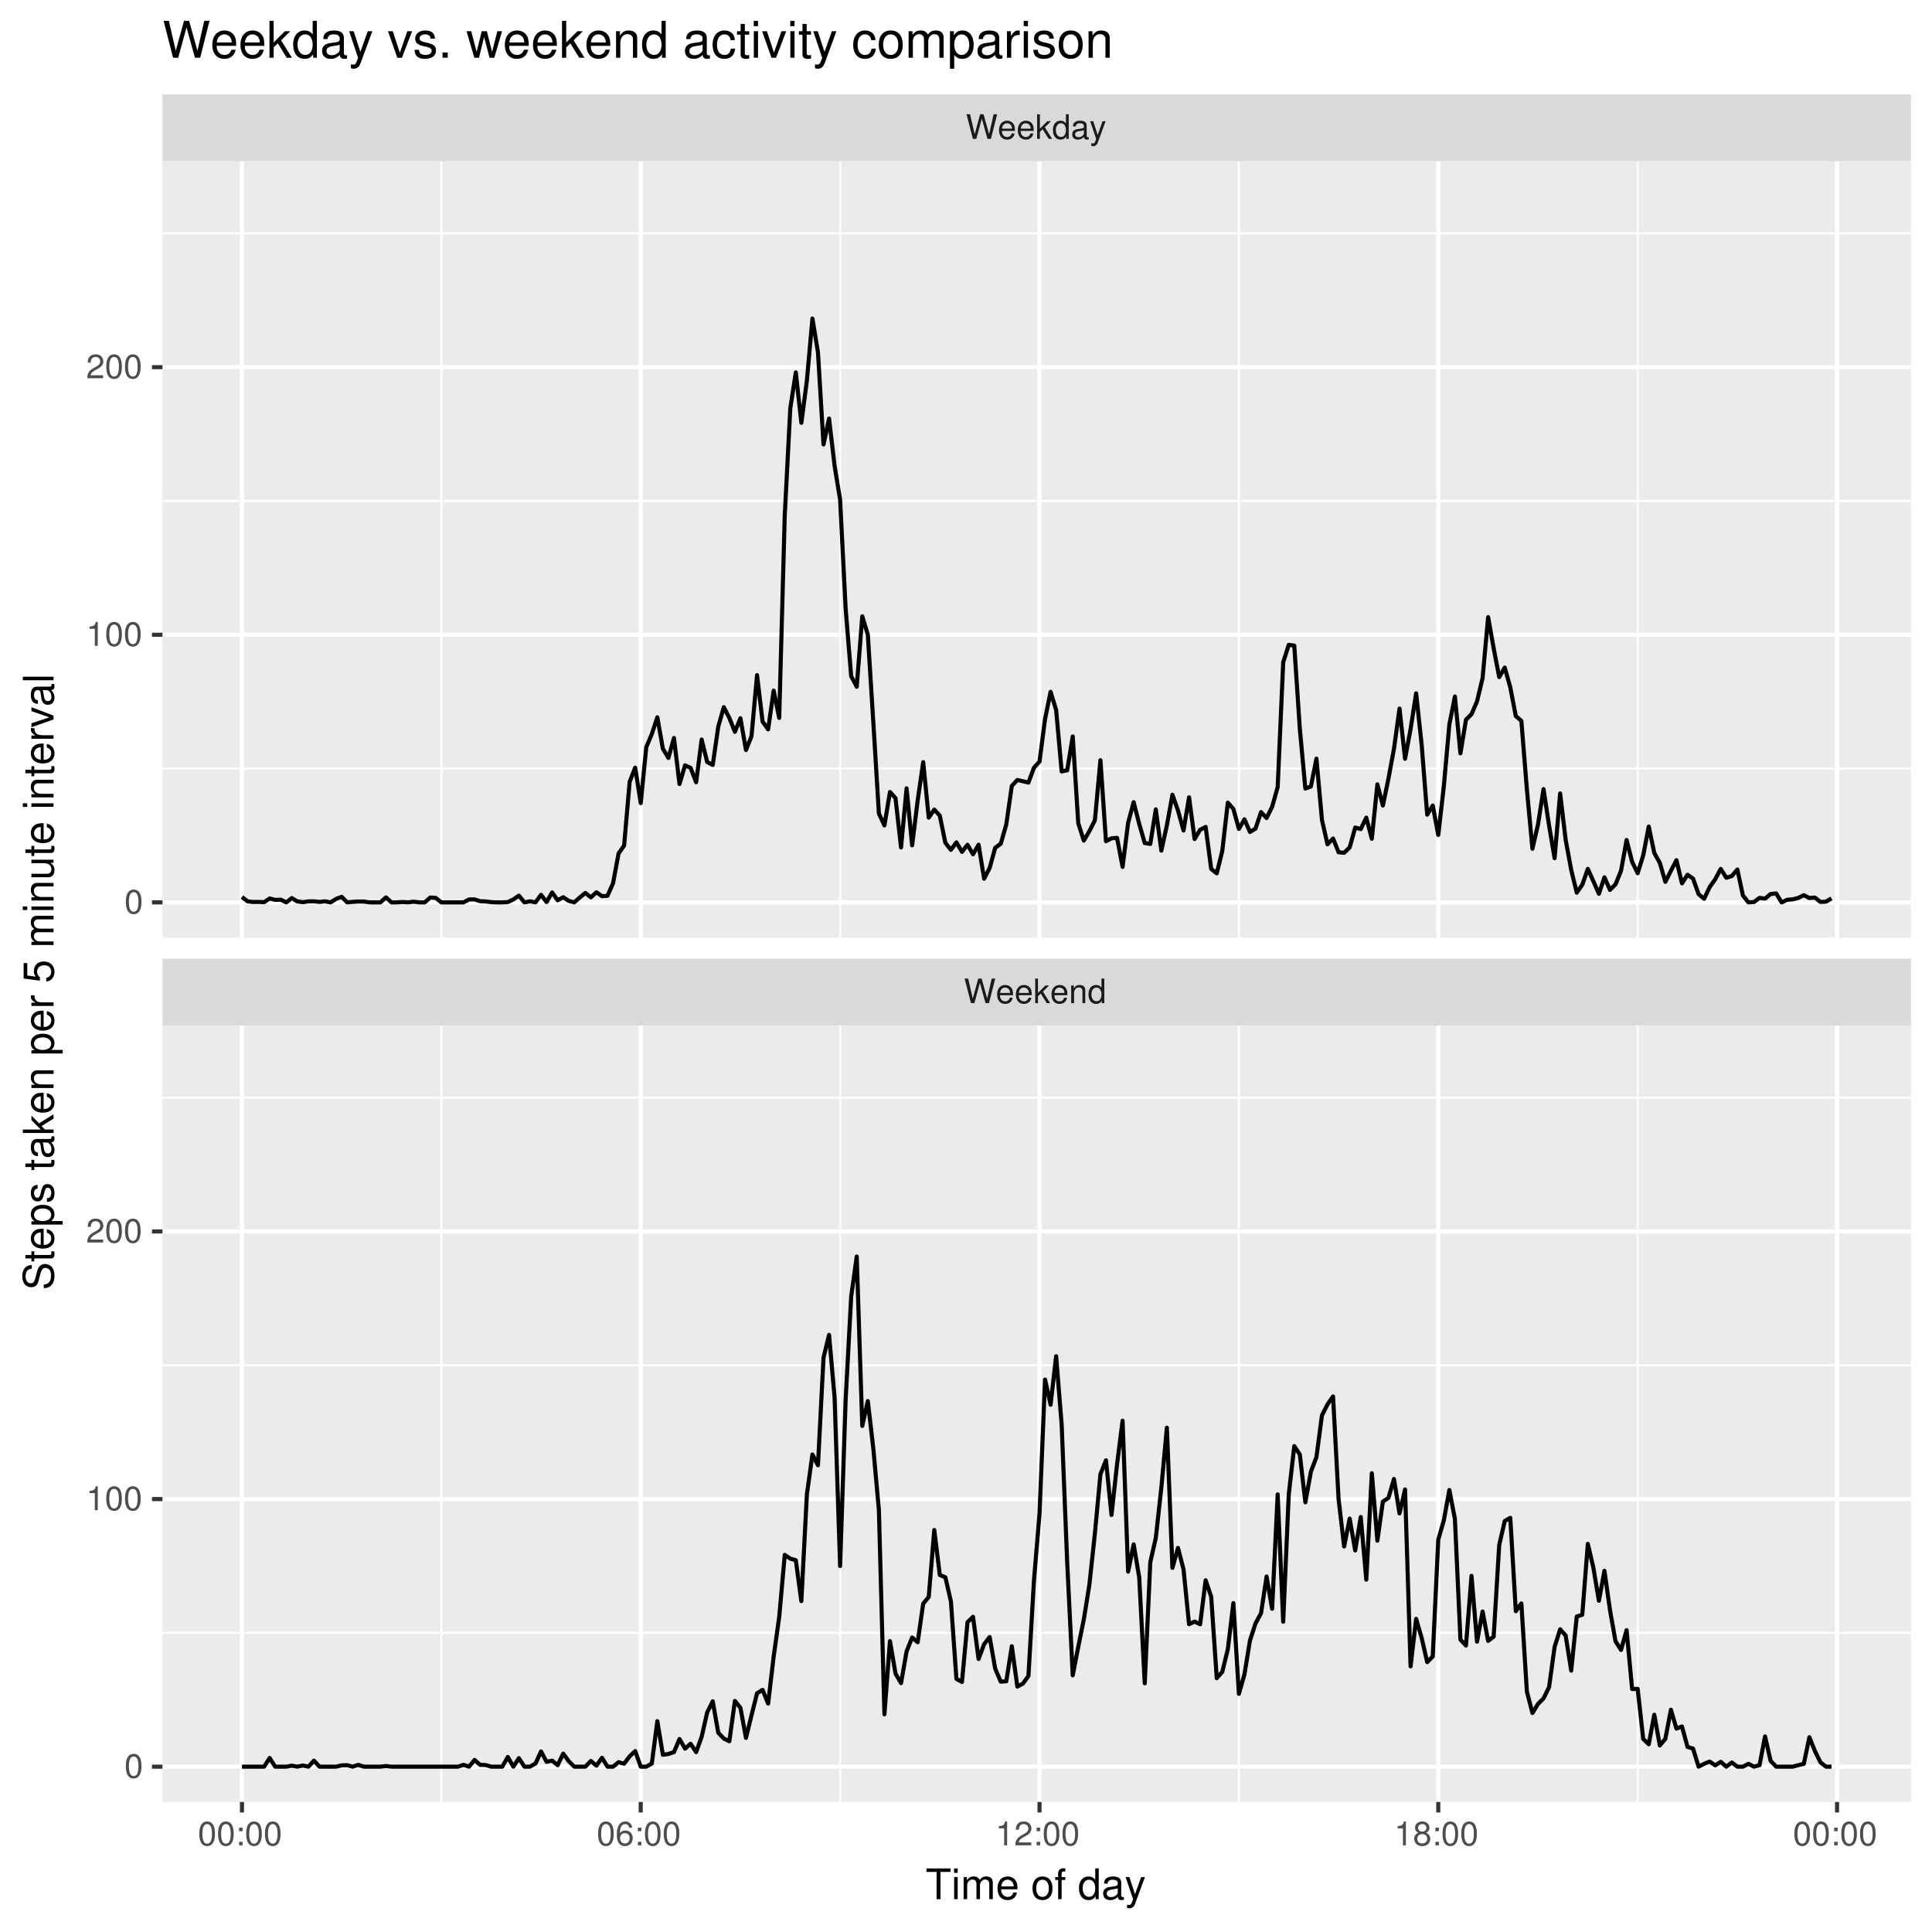 <?xml version="1.0" encoding="UTF-8"?>
<svg xmlns="http://www.w3.org/2000/svg" xmlns:xlink="http://www.w3.org/1999/xlink" width="504pt" height="504pt" viewBox="0 0 504 504" version="1.1">
<defs>
<g>
<symbol overflow="visible" id="glyph0-0">
<path style="stroke:none;" d=""/>
</symbol>
<symbol overflow="visible" id="glyph0-1">
<path style="stroke:none;" d="M 6.547 0 L 8.172 -6.406 L 7.25 -6.406 L 6.078 -1.203 L 4.625 -6.406 L 3.734 -6.406 L 2.312 -1.203 L 1.109 -6.406 L 0.188 -6.406 L 1.844 0 L 2.734 0 L 4.172 -5.266 L 5.641 0 Z M 6.547 0 "/>
</symbol>
<symbol overflow="visible" id="glyph0-2">
<path style="stroke:none;" d="M 4.516 -2.062 C 4.516 -2.766 4.453 -3.188 4.328 -3.531 C 4.031 -4.281 3.328 -4.734 2.469 -4.734 C 1.172 -4.734 0.359 -3.75 0.359 -2.25 C 0.359 -0.734 1.156 0.203 2.453 0.203 C 3.5 0.203 4.234 -0.391 4.422 -1.406 L 3.672 -1.406 C 3.469 -0.797 3.062 -0.469 2.469 -0.469 C 2 -0.469 1.609 -0.688 1.359 -1.078 C 1.188 -1.344 1.125 -1.594 1.125 -2.062 Z M 1.141 -2.656 C 1.203 -3.516 1.719 -4.062 2.453 -4.062 C 3.172 -4.062 3.734 -3.469 3.734 -2.703 C 3.734 -2.688 3.734 -2.672 3.719 -2.656 Z M 1.141 -2.656 "/>
</symbol>
<symbol overflow="visible" id="glyph0-3">
<path style="stroke:none;" d="M 1.234 -6.406 L 0.516 -6.406 L 0.516 0 L 1.234 0 L 1.234 -1.797 L 1.953 -2.5 L 3.516 0 L 4.422 0 L 2.531 -3.016 L 4.141 -4.609 L 3.188 -4.609 L 1.234 -2.656 Z M 1.234 -6.406 "/>
</symbol>
<symbol overflow="visible" id="glyph0-4">
<path style="stroke:none;" d="M 0.609 -4.609 L 0.609 0 L 1.359 0 L 1.359 -2.547 C 1.359 -3.484 1.844 -4.094 2.609 -4.094 C 3.188 -4.094 3.547 -3.75 3.547 -3.188 L 3.547 0 L 4.281 0 L 4.281 -3.484 C 4.281 -4.25 3.719 -4.734 2.828 -4.734 C 2.141 -4.734 1.703 -4.484 1.297 -3.828 L 1.297 -4.609 Z M 0.609 -4.609 "/>
</symbol>
<symbol overflow="visible" id="glyph0-5">
<path style="stroke:none;" d="M 4.359 -6.406 L 3.625 -6.406 L 3.625 -4.031 C 3.312 -4.5 2.828 -4.734 2.203 -4.734 C 1.016 -4.734 0.234 -3.781 0.234 -2.312 C 0.234 -0.75 1 0.203 2.234 0.203 C 2.875 0.203 3.312 -0.031 3.703 -0.609 L 3.703 0 L 4.359 0 Z M 2.328 -4.062 C 3.125 -4.062 3.625 -3.359 3.625 -2.25 C 3.625 -1.188 3.109 -0.484 2.344 -0.484 C 1.531 -0.484 1 -1.203 1 -2.266 C 1 -3.344 1.531 -4.062 2.328 -4.062 Z M 2.328 -4.062 "/>
</symbol>
<symbol overflow="visible" id="glyph0-6">
<path style="stroke:none;" d="M 4.703 -0.438 C 4.625 -0.406 4.594 -0.406 4.547 -0.406 C 4.297 -0.406 4.156 -0.547 4.156 -0.781 L 4.156 -3.484 C 4.156 -4.297 3.547 -4.734 2.422 -4.734 C 1.75 -4.734 1.203 -4.547 0.891 -4.203 C 0.672 -3.969 0.594 -3.703 0.578 -3.25 L 1.312 -3.25 C 1.375 -3.812 1.703 -4.062 2.391 -4.062 C 3.047 -4.062 3.422 -3.812 3.422 -3.375 L 3.422 -3.188 C 3.422 -2.875 3.234 -2.75 2.656 -2.672 C 1.625 -2.547 1.453 -2.5 1.172 -2.391 C 0.641 -2.172 0.375 -1.766 0.375 -1.156 C 0.375 -0.328 0.953 0.203 1.875 0.203 C 2.469 0.203 2.922 0 3.453 -0.469 C 3.5 -0.016 3.734 0.203 4.203 0.203 C 4.359 0.203 4.469 0.188 4.703 0.125 Z M 3.422 -1.453 C 3.422 -1.203 3.359 -1.062 3.125 -0.859 C 2.828 -0.578 2.469 -0.438 2.047 -0.438 C 1.469 -0.438 1.141 -0.719 1.141 -1.172 C 1.141 -1.656 1.453 -1.906 2.25 -2.016 C 3.016 -2.125 3.172 -2.156 3.422 -2.281 Z M 3.422 -1.453 "/>
</symbol>
<symbol overflow="visible" id="glyph0-7">
<path style="stroke:none;" d="M 3.406 -4.609 L 2.141 -1.016 L 0.953 -4.609 L 0.172 -4.609 L 1.734 0.016 L 1.453 0.75 C 1.344 1.078 1.172 1.203 0.859 1.203 C 0.75 1.203 0.641 1.172 0.469 1.141 L 0.469 1.797 C 0.625 1.875 0.781 1.922 0.969 1.922 C 1.203 1.922 1.453 1.844 1.656 1.703 C 1.875 1.531 2.016 1.344 2.156 0.969 L 4.203 -4.609 Z M 3.406 -4.609 "/>
</symbol>
<symbol overflow="visible" id="glyph0-8">
<path style="stroke:none;" d="M 2.422 -6.234 C 1.844 -6.234 1.312 -5.984 0.984 -5.547 C 0.578 -5 0.375 -4.172 0.375 -3.016 C 0.375 -0.922 1.078 0.203 2.422 0.203 C 3.734 0.203 4.453 -0.922 4.453 -2.969 C 4.453 -4.172 4.266 -4.984 3.859 -5.547 C 3.531 -5.984 3.016 -6.234 2.422 -6.234 Z M 2.422 -5.547 C 3.25 -5.547 3.672 -4.703 3.672 -3.031 C 3.672 -1.266 3.266 -0.438 2.406 -0.438 C 1.578 -0.438 1.172 -1.297 1.172 -3.016 C 1.172 -4.719 1.578 -5.547 2.422 -5.547 Z M 2.422 -5.547 "/>
</symbol>
<symbol overflow="visible" id="glyph0-9">
<path style="stroke:none;" d="M 1.875 -0.922 L 0.969 -0.922 L 0.969 0 L 1.875 0 Z M 1.875 -4.609 L 0.969 -4.609 L 0.969 -3.688 L 1.875 -3.688 Z M 1.875 -4.609 "/>
</symbol>
<symbol overflow="visible" id="glyph0-10">
<path style="stroke:none;" d="M 4.375 -4.609 C 4.234 -5.625 3.562 -6.234 2.609 -6.234 C 1.922 -6.234 1.312 -5.906 0.938 -5.344 C 0.547 -4.734 0.375 -3.969 0.375 -2.844 C 0.375 -1.797 0.531 -1.125 0.906 -0.578 C 1.234 -0.078 1.781 0.203 2.469 0.203 C 3.656 0.203 4.516 -0.672 4.516 -1.906 C 4.516 -3.062 3.719 -3.875 2.609 -3.875 C 1.984 -3.875 1.5 -3.641 1.172 -3.188 C 1.172 -4.703 1.672 -5.547 2.562 -5.547 C 3.109 -5.547 3.484 -5.203 3.609 -4.609 Z M 2.5 -3.188 C 3.25 -3.188 3.719 -2.672 3.719 -1.844 C 3.719 -1.062 3.188 -0.484 2.484 -0.484 C 1.766 -0.484 1.219 -1.078 1.219 -1.875 C 1.219 -2.656 1.734 -3.188 2.5 -3.188 Z M 2.5 -3.188 "/>
</symbol>
<symbol overflow="visible" id="glyph0-11">
<path style="stroke:none;" d="M 2.281 -4.438 L 2.281 0 L 3.047 0 L 3.047 -6.234 L 2.547 -6.234 C 2.266 -5.281 2.094 -5.141 0.891 -5 L 0.891 -4.438 Z M 2.281 -4.438 "/>
</symbol>
<symbol overflow="visible" id="glyph0-12">
<path style="stroke:none;" d="M 4.453 -0.766 L 1.172 -0.766 C 1.25 -1.281 1.531 -1.594 2.297 -2.047 L 3.172 -2.531 C 4.047 -3 4.5 -3.641 4.5 -4.406 C 4.5 -4.922 4.281 -5.406 3.922 -5.75 C 3.547 -6.078 3.094 -6.234 2.5 -6.234 C 1.703 -6.234 1.125 -5.953 0.781 -5.422 C 0.547 -5.094 0.453 -4.703 0.438 -4.078 L 1.219 -4.078 C 1.234 -4.5 1.297 -4.75 1.406 -4.953 C 1.594 -5.328 2 -5.562 2.469 -5.562 C 3.172 -5.562 3.703 -5.062 3.703 -4.391 C 3.703 -3.891 3.406 -3.469 2.859 -3.156 L 2.047 -2.703 C 0.75 -1.969 0.375 -1.375 0.297 0 L 4.453 0 Z M 4.453 -0.766 "/>
</symbol>
<symbol overflow="visible" id="glyph0-13">
<path style="stroke:none;" d="M 3.438 -3.281 C 4.078 -3.672 4.297 -3.984 4.297 -4.578 C 4.297 -5.547 3.531 -6.234 2.422 -6.234 C 1.312 -6.234 0.547 -5.547 0.547 -4.578 C 0.547 -4 0.75 -3.672 1.391 -3.281 C 0.672 -2.938 0.328 -2.422 0.328 -1.734 C 0.328 -0.594 1.188 0.203 2.422 0.203 C 3.656 0.203 4.516 -0.594 4.516 -1.719 C 4.516 -2.422 4.156 -2.938 3.438 -3.281 Z M 2.422 -5.547 C 3.078 -5.547 3.5 -5.156 3.5 -4.562 C 3.5 -3.969 3.062 -3.594 2.422 -3.594 C 1.766 -3.594 1.344 -3.969 1.344 -4.562 C 1.344 -5.156 1.766 -5.547 2.422 -5.547 Z M 2.422 -2.938 C 3.188 -2.938 3.719 -2.453 3.719 -1.719 C 3.719 -0.969 3.188 -0.484 2.406 -0.484 C 1.641 -0.484 1.125 -0.984 1.125 -1.719 C 1.125 -2.453 1.641 -2.938 2.422 -2.938 Z M 2.422 -2.938 "/>
</symbol>
<symbol overflow="visible" id="glyph1-0">
<path style="stroke:none;" d=""/>
</symbol>
<symbol overflow="visible" id="glyph1-1">
<path style="stroke:none;" d="M 3.891 -7.109 L 6.516 -7.109 L 6.516 -8.016 L 0.234 -8.016 L 0.234 -7.109 L 2.875 -7.109 L 2.875 0 L 3.891 0 Z M 3.891 -7.109 "/>
</symbol>
<symbol overflow="visible" id="glyph1-2">
<path style="stroke:none;" d="M 1.656 -5.766 L 0.734 -5.766 L 0.734 0 L 1.656 0 Z M 1.656 -8.016 L 0.719 -8.016 L 0.719 -6.859 L 1.656 -6.859 Z M 1.656 -8.016 "/>
</symbol>
<symbol overflow="visible" id="glyph1-3">
<path style="stroke:none;" d="M 0.766 -5.766 L 0.766 0 L 1.688 0 L 1.688 -3.625 C 1.688 -4.453 2.297 -5.125 3.047 -5.125 C 3.734 -5.125 4.109 -4.703 4.109 -3.969 L 4.109 0 L 5.031 0 L 5.031 -3.625 C 5.031 -4.453 5.641 -5.125 6.391 -5.125 C 7.062 -5.125 7.453 -4.703 7.453 -3.969 L 7.453 0 L 8.375 0 L 8.375 -4.328 C 8.375 -5.359 7.781 -5.922 6.703 -5.922 C 5.938 -5.922 5.484 -5.703 4.938 -5.047 C 4.594 -5.672 4.141 -5.922 3.391 -5.922 C 2.625 -5.922 2.109 -5.641 1.609 -4.953 L 1.609 -5.766 Z M 0.766 -5.766 "/>
</symbol>
<symbol overflow="visible" id="glyph1-4">
<path style="stroke:none;" d="M 5.641 -2.578 C 5.641 -3.453 5.578 -3.984 5.406 -4.406 C 5.031 -5.359 4.156 -5.922 3.078 -5.922 C 1.469 -5.922 0.438 -4.703 0.438 -2.812 C 0.438 -0.906 1.438 0.25 3.062 0.25 C 4.375 0.25 5.297 -0.5 5.516 -1.75 L 4.594 -1.75 C 4.344 -0.984 3.828 -0.594 3.094 -0.594 C 2.516 -0.594 2.016 -0.859 1.703 -1.344 C 1.484 -1.672 1.406 -2 1.391 -2.578 Z M 1.422 -3.328 C 1.5 -4.391 2.141 -5.078 3.062 -5.078 C 3.969 -5.078 4.656 -4.328 4.656 -3.391 C 4.656 -3.359 4.656 -3.344 4.656 -3.328 Z M 1.422 -3.328 "/>
</symbol>
<symbol overflow="visible" id="glyph1-5">
<path style="stroke:none;" d=""/>
</symbol>
<symbol overflow="visible" id="glyph1-6">
<path style="stroke:none;" d="M 2.984 -5.922 C 1.375 -5.922 0.391 -4.781 0.391 -2.844 C 0.391 -0.906 1.359 0.25 3 0.25 C 4.625 0.25 5.609 -0.906 5.609 -2.797 C 5.609 -4.781 4.656 -5.922 2.984 -5.922 Z M 3 -5.078 C 4.031 -5.078 4.656 -4.234 4.656 -2.812 C 4.656 -1.453 4.016 -0.594 3 -0.594 C 1.984 -0.594 1.359 -1.438 1.359 -2.844 C 1.359 -4.219 1.984 -5.078 3 -5.078 Z M 3 -5.078 "/>
</symbol>
<symbol overflow="visible" id="glyph1-7">
<path style="stroke:none;" d="M 2.844 -5.766 L 1.875 -5.766 L 1.875 -6.672 C 1.875 -7.047 2.094 -7.25 2.516 -7.25 C 2.594 -7.25 2.625 -7.25 2.844 -7.234 L 2.844 -8 C 2.625 -8.047 2.516 -8.047 2.328 -8.047 C 1.469 -8.047 0.969 -7.562 0.969 -6.75 L 0.969 -5.766 L 0.203 -5.766 L 0.203 -5.016 L 0.969 -5.016 L 0.969 0 L 1.875 0 L 1.875 -5.016 L 2.844 -5.016 Z M 2.844 -5.766 "/>
</symbol>
<symbol overflow="visible" id="glyph1-8">
<path style="stroke:none;" d="M 5.438 -8.016 L 4.531 -8.016 L 4.531 -5.031 C 4.141 -5.625 3.531 -5.922 2.766 -5.922 C 1.266 -5.922 0.281 -4.734 0.281 -2.891 C 0.281 -0.953 1.25 0.25 2.797 0.25 C 3.594 0.25 4.141 -0.047 4.625 -0.766 L 4.625 0 L 5.438 0 Z M 2.922 -5.078 C 3.906 -5.078 4.531 -4.188 4.531 -2.812 C 4.531 -1.484 3.891 -0.609 2.922 -0.609 C 1.906 -0.609 1.25 -1.5 1.25 -2.844 C 1.25 -4.188 1.906 -5.078 2.922 -5.078 Z M 2.922 -5.078 "/>
</symbol>
<symbol overflow="visible" id="glyph1-9">
<path style="stroke:none;" d="M 5.891 -0.531 C 5.781 -0.516 5.734 -0.516 5.688 -0.516 C 5.375 -0.516 5.188 -0.688 5.188 -0.969 L 5.188 -4.359 C 5.188 -5.375 4.438 -5.922 3.031 -5.922 C 2.188 -5.922 1.5 -5.688 1.109 -5.266 C 0.844 -4.969 0.734 -4.625 0.719 -4.062 L 1.641 -4.062 C 1.719 -4.766 2.141 -5.078 2.984 -5.078 C 3.812 -5.078 4.281 -4.781 4.281 -4.219 L 4.281 -3.984 C 4.281 -3.594 4.047 -3.438 3.328 -3.344 C 2.031 -3.172 1.828 -3.141 1.469 -2.984 C 0.797 -2.719 0.469 -2.203 0.469 -1.453 C 0.469 -0.406 1.188 0.25 2.359 0.25 C 3.078 0.25 3.656 0 4.312 -0.594 C 4.375 -0.016 4.656 0.25 5.266 0.25 C 5.438 0.25 5.594 0.234 5.891 0.156 Z M 4.281 -1.812 C 4.281 -1.5 4.188 -1.312 3.922 -1.062 C 3.547 -0.719 3.094 -0.547 2.547 -0.547 C 1.844 -0.547 1.422 -0.891 1.422 -1.469 C 1.422 -2.078 1.828 -2.391 2.812 -2.531 C 3.766 -2.656 3.969 -2.703 4.281 -2.844 Z M 4.281 -1.812 "/>
</symbol>
<symbol overflow="visible" id="glyph1-10">
<path style="stroke:none;" d="M 4.266 -5.766 L 2.672 -1.281 L 1.203 -5.766 L 0.219 -5.766 L 2.172 0.016 L 1.812 0.938 C 1.672 1.344 1.469 1.5 1.078 1.5 C 0.953 1.5 0.797 1.469 0.594 1.438 L 0.594 2.25 C 0.781 2.359 0.969 2.391 1.203 2.391 C 1.5 2.391 1.828 2.297 2.062 2.125 C 2.359 1.906 2.516 1.672 2.688 1.203 L 5.266 -5.766 Z M 4.266 -5.766 "/>
</symbol>
<symbol overflow="visible" id="glyph2-0">
<path style="stroke:none;" d=""/>
</symbol>
<symbol overflow="visible" id="glyph2-1">
<path style="stroke:none;" d="M -5.672 -6.562 C -7.234 -6.547 -8.156 -5.469 -8.156 -3.625 C -8.156 -1.859 -7.25 -0.766 -5.797 -0.766 C -4.812 -0.766 -4.203 -1.281 -3.922 -2.344 L -3.406 -4.328 C -3.141 -5.344 -2.734 -5.812 -2.094 -5.812 C -1.672 -5.812 -1.234 -5.578 -0.984 -5.234 C -0.766 -4.922 -0.656 -4.406 -0.656 -3.766 C -0.656 -2.891 -0.859 -2.297 -1.312 -1.906 C -1.672 -1.609 -2.062 -1.484 -2.547 -1.5 L -2.547 -0.531 C -1.812 -0.531 -1.328 -0.688 -0.891 -1 C -0.141 -1.547 0.25 -2.469 0.25 -3.703 C 0.25 -4.656 0.031 -5.438 -0.359 -5.953 C -0.797 -6.484 -1.5 -6.828 -2.203 -6.828 C -3.188 -6.828 -3.922 -6.219 -4.219 -5.125 L -4.75 -3.109 C -5.016 -2.141 -5.328 -1.797 -5.938 -1.797 C -6.75 -1.797 -7.297 -2.516 -7.297 -3.594 C -7.297 -4.859 -6.703 -5.578 -5.672 -5.594 Z M -5.672 -6.562 "/>
</symbol>
<symbol overflow="visible" id="glyph2-2">
<path style="stroke:none;" d="M -5.766 -2.797 L -5.766 -1.844 L -7.344 -1.844 L -7.344 -0.938 L -5.766 -0.938 L -5.766 -0.156 L -5.016 -0.156 L -5.016 -0.938 L -0.656 -0.938 C -0.078 -0.938 0.25 -1.328 0.25 -2.047 C 0.25 -2.266 0.234 -2.484 0.172 -2.797 L -0.594 -2.797 C -0.562 -2.672 -0.547 -2.531 -0.547 -2.359 C -0.547 -1.953 -0.656 -1.844 -1.062 -1.844 L -5.016 -1.844 L -5.016 -2.797 Z M -5.766 -2.797 "/>
</symbol>
<symbol overflow="visible" id="glyph2-3">
<path style="stroke:none;" d="M -2.578 -5.641 C -3.453 -5.641 -3.984 -5.578 -4.406 -5.406 C -5.359 -5.031 -5.922 -4.156 -5.922 -3.078 C -5.922 -1.469 -4.703 -0.438 -2.812 -0.438 C -0.906 -0.438 0.25 -1.438 0.25 -3.062 C 0.25 -4.375 -0.5 -5.297 -1.75 -5.516 L -1.75 -4.594 C -0.984 -4.344 -0.594 -3.828 -0.594 -3.094 C -0.594 -2.516 -0.859 -2.016 -1.344 -1.703 C -1.672 -1.484 -2 -1.406 -2.578 -1.391 Z M -3.328 -1.422 C -4.391 -1.5 -5.078 -2.141 -5.078 -3.062 C -5.078 -3.969 -4.328 -4.656 -3.391 -4.656 C -3.359 -4.656 -3.344 -4.656 -3.328 -4.656 Z M -3.328 -1.422 "/>
</symbol>
<symbol overflow="visible" id="glyph2-4">
<path style="stroke:none;" d="M 2.391 -0.594 L 2.391 -1.516 L -0.609 -1.516 C -0.016 -2 0.25 -2.547 0.25 -3.281 C 0.25 -4.781 -0.953 -5.75 -2.781 -5.75 C -4.719 -5.75 -5.922 -4.812 -5.922 -3.281 C -5.922 -2.5 -5.578 -1.875 -4.891 -1.438 L -5.766 -1.438 L -5.766 -0.594 Z M -5.078 -3.125 C -5.078 -4.141 -4.188 -4.797 -2.812 -4.797 C -1.5 -4.797 -0.609 -4.125 -0.609 -3.125 C -0.609 -2.156 -1.484 -1.516 -2.844 -1.516 C -4.188 -1.516 -5.078 -2.156 -5.078 -3.125 Z M -5.078 -3.125 "/>
</symbol>
<symbol overflow="visible" id="glyph2-5">
<path style="stroke:none;" d="M -4.156 -4.812 C -5.297 -4.812 -5.922 -4.062 -5.922 -2.734 C -5.922 -1.391 -5.234 -0.516 -4.172 -0.516 C -3.266 -0.516 -2.844 -0.984 -2.516 -2.344 L -2.297 -3.203 C -2.141 -3.844 -1.906 -4.094 -1.5 -4.094 C -0.953 -4.094 -0.594 -3.547 -0.594 -2.75 C -0.594 -2.25 -0.734 -1.844 -0.984 -1.609 C -1.141 -1.469 -1.312 -1.391 -1.719 -1.344 L -1.719 -0.375 C -0.391 -0.422 0.25 -1.172 0.25 -2.672 C 0.25 -4.125 -0.469 -5.047 -1.578 -5.047 C -2.438 -5.047 -2.906 -4.562 -3.172 -3.422 L -3.391 -2.547 C -3.562 -1.797 -3.812 -1.469 -4.219 -1.469 C -4.734 -1.469 -5.078 -1.953 -5.078 -2.688 C -5.078 -3.438 -4.766 -3.828 -4.156 -3.844 Z M -4.156 -4.812 "/>
</symbol>
<symbol overflow="visible" id="glyph2-6">
<path style="stroke:none;" d=""/>
</symbol>
<symbol overflow="visible" id="glyph2-7">
<path style="stroke:none;" d="M -0.531 -5.891 C -0.516 -5.781 -0.516 -5.734 -0.516 -5.688 C -0.516 -5.375 -0.688 -5.188 -0.969 -5.188 L -4.359 -5.188 C -5.375 -5.188 -5.922 -4.438 -5.922 -3.031 C -5.922 -2.188 -5.688 -1.5 -5.266 -1.109 C -4.969 -0.844 -4.625 -0.734 -4.062 -0.719 L -4.062 -1.641 C -4.766 -1.719 -5.078 -2.141 -5.078 -2.984 C -5.078 -3.812 -4.781 -4.281 -4.219 -4.281 L -3.984 -4.281 C -3.594 -4.281 -3.438 -4.047 -3.344 -3.328 C -3.172 -2.031 -3.141 -1.828 -2.984 -1.469 C -2.719 -0.797 -2.203 -0.469 -1.453 -0.469 C -0.406 -0.469 0.25 -1.188 0.25 -2.359 C 0.25 -3.078 0 -3.656 -0.594 -4.312 C -0.016 -4.375 0.25 -4.656 0.25 -5.266 C 0.25 -5.438 0.234 -5.594 0.156 -5.891 Z M -1.812 -4.281 C -1.5 -4.281 -1.312 -4.188 -1.062 -3.922 C -0.719 -3.547 -0.547 -3.094 -0.547 -2.547 C -0.547 -1.844 -0.891 -1.422 -1.469 -1.422 C -2.078 -1.422 -2.391 -1.828 -2.531 -2.812 C -2.656 -3.766 -2.703 -3.969 -2.844 -4.281 Z M -1.812 -4.281 "/>
</symbol>
<symbol overflow="visible" id="glyph2-8">
<path style="stroke:none;" d="M -8.016 -1.547 L -8.016 -0.641 L 0 -0.641 L 0 -1.547 L -2.25 -1.547 L -3.125 -2.438 L 0 -4.391 L 0 -5.516 L -3.766 -3.172 L -5.766 -5.172 L -5.766 -4 L -3.328 -1.547 Z M -8.016 -1.547 "/>
</symbol>
<symbol overflow="visible" id="glyph2-9">
<path style="stroke:none;" d="M -5.766 -0.766 L 0 -0.766 L 0 -1.688 L -3.172 -1.688 C -4.359 -1.688 -5.125 -2.312 -5.125 -3.25 C -5.125 -3.984 -4.688 -4.438 -4 -4.438 L 0 -4.438 L 0 -5.359 L -4.359 -5.359 C -5.312 -5.359 -5.922 -4.641 -5.922 -3.531 C -5.922 -2.672 -5.594 -2.125 -4.797 -1.609 L -5.766 -1.609 Z M -5.766 -0.766 "/>
</symbol>
<symbol overflow="visible" id="glyph2-10">
<path style="stroke:none;" d="M -5.766 -0.766 L 0 -0.766 L 0 -1.688 L -2.984 -1.688 C -3.812 -1.688 -4.359 -1.891 -4.672 -2.328 C -4.891 -2.625 -4.953 -2.891 -4.969 -3.531 L -5.891 -3.531 C -5.922 -3.375 -5.922 -3.297 -5.922 -3.172 C -5.922 -2.578 -5.578 -2.141 -4.719 -1.609 L -5.766 -1.609 Z M -5.766 -0.766 "/>
</symbol>
<symbol overflow="visible" id="glyph2-11">
<path style="stroke:none;" d="M -7.797 -5.234 L -7.797 -1.203 L -3.547 -0.625 L -3.547 -1.516 C -4.094 -1.969 -4.281 -2.344 -4.281 -2.953 C -4.281 -4 -3.562 -4.656 -2.406 -4.656 C -1.281 -4.656 -0.609 -4 -0.609 -2.953 C -0.609 -2.094 -1.031 -1.578 -1.906 -1.359 L -1.906 -0.391 C -1.281 -0.516 -0.969 -0.625 -0.688 -0.859 C -0.094 -1.297 0.25 -2.094 0.25 -2.969 C 0.25 -4.547 -0.891 -5.641 -2.547 -5.641 C -4.078 -5.641 -5.141 -4.625 -5.141 -3.125 C -5.141 -2.578 -5 -2.141 -4.656 -1.688 L -6.844 -1.984 L -6.844 -5.234 Z M -7.797 -5.234 "/>
</symbol>
<symbol overflow="visible" id="glyph2-12">
<path style="stroke:none;" d="M -5.766 -0.766 L 0 -0.766 L 0 -1.688 L -3.625 -1.688 C -4.453 -1.688 -5.125 -2.297 -5.125 -3.047 C -5.125 -3.734 -4.703 -4.109 -3.969 -4.109 L 0 -4.109 L 0 -5.031 L -3.625 -5.031 C -4.453 -5.031 -5.125 -5.641 -5.125 -6.391 C -5.125 -7.062 -4.703 -7.453 -3.969 -7.453 L 0 -7.453 L 0 -8.375 L -4.328 -8.375 C -5.359 -8.375 -5.922 -7.781 -5.922 -6.703 C -5.922 -5.938 -5.703 -5.484 -5.047 -4.938 C -5.672 -4.594 -5.922 -4.141 -5.922 -3.391 C -5.922 -2.625 -5.641 -2.109 -4.953 -1.609 L -5.766 -1.609 Z M -5.766 -0.766 "/>
</symbol>
<symbol overflow="visible" id="glyph2-13">
<path style="stroke:none;" d="M -5.766 -1.656 L -5.766 -0.734 L 0 -0.734 L 0 -1.656 Z M -8.016 -1.656 L -8.016 -0.719 L -6.859 -0.719 L -6.859 -1.656 Z M -8.016 -1.656 "/>
</symbol>
<symbol overflow="visible" id="glyph2-14">
<path style="stroke:none;" d="M 0 -5.297 L -5.766 -5.297 L -5.766 -4.391 L -2.5 -4.391 C -1.312 -4.391 -0.547 -3.766 -0.547 -2.812 C -0.547 -2.094 -0.984 -1.625 -1.688 -1.625 L -5.766 -1.625 L -5.766 -0.719 L -1.312 -0.719 C -0.359 -0.719 0.25 -1.438 0.25 -2.547 C 0.25 -3.406 -0.047 -3.938 -0.797 -4.484 L 0 -4.484 Z M 0 -5.297 "/>
</symbol>
<symbol overflow="visible" id="glyph2-15">
<path style="stroke:none;" d="M 0 -3.141 L -5.766 -5.344 L -5.766 -4.312 L -1.094 -2.688 L -5.766 -1.141 L -5.766 -0.109 L 0 -2.141 Z M 0 -3.141 "/>
</symbol>
<symbol overflow="visible" id="glyph2-16">
<path style="stroke:none;" d="M -8.016 -1.672 L -8.016 -0.75 L 0 -0.75 L 0 -1.672 Z M -8.016 -1.672 "/>
</symbol>
<symbol overflow="visible" id="glyph3-0">
<path style="stroke:none;" d=""/>
</symbol>
<symbol overflow="visible" id="glyph3-1">
<path style="stroke:none;" d="M 9.828 0 L 12.266 -9.625 L 10.891 -9.625 L 9.125 -1.812 L 6.938 -9.625 L 5.609 -9.625 L 3.469 -1.812 L 1.656 -9.625 L 0.297 -9.625 L 2.766 0 L 4.109 0 L 6.266 -7.906 L 8.469 0 Z M 9.828 0 "/>
</symbol>
<symbol overflow="visible" id="glyph3-2">
<path style="stroke:none;" d="M 6.766 -3.094 C 6.766 -4.141 6.688 -4.781 6.5 -5.297 C 6.047 -6.438 4.984 -7.109 3.703 -7.109 C 1.766 -7.109 0.531 -5.641 0.531 -3.359 C 0.531 -1.094 1.734 0.297 3.672 0.297 C 5.25 0.297 6.344 -0.594 6.625 -2.094 L 5.516 -2.094 C 5.219 -1.188 4.594 -0.719 3.703 -0.719 C 3.016 -0.719 2.422 -1.031 2.047 -1.609 C 1.781 -2 1.688 -2.406 1.672 -3.094 Z M 1.703 -3.984 C 1.797 -5.266 2.578 -6.094 3.688 -6.094 C 4.766 -6.094 5.594 -5.203 5.594 -4.062 C 5.594 -4.047 5.594 -4.016 5.578 -3.984 Z M 1.703 -3.984 "/>
</symbol>
<symbol overflow="visible" id="glyph3-3">
<path style="stroke:none;" d="M 1.859 -9.625 L 0.766 -9.625 L 0.766 0 L 1.859 0 L 1.859 -2.688 L 2.938 -3.75 L 5.266 0 L 6.625 0 L 3.797 -4.531 L 6.203 -6.922 L 4.797 -6.922 L 1.859 -3.984 Z M 1.859 -9.625 "/>
</symbol>
<symbol overflow="visible" id="glyph3-4">
<path style="stroke:none;" d="M 6.531 -9.625 L 5.438 -9.625 L 5.438 -6.047 C 4.984 -6.75 4.234 -7.109 3.312 -7.109 C 1.516 -7.109 0.344 -5.672 0.344 -3.469 C 0.344 -1.141 1.484 0.297 3.359 0.297 C 4.297 0.297 4.969 -0.047 5.562 -0.906 L 5.562 0 L 6.531 0 Z M 3.5 -6.094 C 4.688 -6.094 5.438 -5.031 5.438 -3.375 C 5.438 -1.781 4.672 -0.719 3.516 -0.719 C 2.297 -0.719 1.484 -1.797 1.484 -3.406 C 1.484 -5.016 2.297 -6.094 3.5 -6.094 Z M 3.5 -6.094 "/>
</symbol>
<symbol overflow="visible" id="glyph3-5">
<path style="stroke:none;" d="M 7.062 -0.641 C 6.938 -0.625 6.891 -0.625 6.828 -0.625 C 6.438 -0.625 6.234 -0.812 6.234 -1.156 L 6.234 -5.234 C 6.234 -6.453 5.328 -7.109 3.625 -7.109 C 2.625 -7.109 1.797 -6.828 1.328 -6.312 C 1.016 -5.953 0.891 -5.562 0.859 -4.875 L 1.969 -4.875 C 2.062 -5.719 2.562 -6.094 3.594 -6.094 C 4.578 -6.094 5.141 -5.734 5.141 -5.062 L 5.141 -4.781 C 5.141 -4.312 4.859 -4.125 3.984 -4.016 C 2.422 -3.812 2.188 -3.766 1.766 -3.594 C 0.969 -3.266 0.547 -2.641 0.547 -1.75 C 0.547 -0.484 1.422 0.297 2.828 0.297 C 3.703 0.297 4.391 0 5.172 -0.719 C 5.25 -0.016 5.594 0.297 6.312 0.297 C 6.531 0.297 6.703 0.281 7.062 0.188 Z M 5.141 -2.172 C 5.141 -1.812 5.031 -1.578 4.703 -1.281 C 4.25 -0.875 3.703 -0.656 3.062 -0.656 C 2.203 -0.656 1.703 -1.062 1.703 -1.766 C 1.703 -2.5 2.188 -2.859 3.359 -3.031 C 4.531 -3.188 4.766 -3.25 5.141 -3.422 Z M 5.141 -2.172 "/>
</symbol>
<symbol overflow="visible" id="glyph3-6">
<path style="stroke:none;" d="M 5.125 -6.922 L 3.203 -1.531 L 1.438 -6.922 L 0.266 -6.922 L 2.594 0.031 L 2.172 1.125 C 2 1.609 1.75 1.797 1.297 1.797 C 1.141 1.797 0.953 1.766 0.719 1.719 L 0.719 2.703 C 0.938 2.828 1.156 2.875 1.453 2.875 C 1.812 2.875 2.188 2.766 2.484 2.547 C 2.828 2.297 3.031 2 3.234 1.453 L 6.312 -6.922 Z M 5.125 -6.922 "/>
</symbol>
<symbol overflow="visible" id="glyph3-7">
<path style="stroke:none;" d=""/>
</symbol>
<symbol overflow="visible" id="glyph3-8">
<path style="stroke:none;" d="M 3.766 0 L 6.422 -6.922 L 5.172 -6.922 L 3.219 -1.312 L 1.375 -6.922 L 0.125 -6.922 L 2.562 0 Z M 3.766 0 "/>
</symbol>
<symbol overflow="visible" id="glyph3-9">
<path style="stroke:none;" d="M 5.781 -4.984 C 5.766 -6.344 4.875 -7.109 3.281 -7.109 C 1.656 -7.109 0.625 -6.281 0.625 -5 C 0.625 -3.922 1.172 -3.406 2.812 -3.016 L 3.844 -2.766 C 4.609 -2.578 4.906 -2.297 4.906 -1.797 C 4.906 -1.156 4.266 -0.719 3.297 -0.719 C 2.703 -0.719 2.203 -0.891 1.922 -1.172 C 1.75 -1.375 1.672 -1.578 1.609 -2.062 L 0.453 -2.062 C 0.5 -0.469 1.406 0.297 3.203 0.297 C 4.953 0.297 6.062 -0.547 6.062 -1.891 C 6.062 -2.922 5.484 -3.484 4.109 -3.812 L 3.047 -4.062 C 2.156 -4.281 1.766 -4.562 1.766 -5.062 C 1.766 -5.688 2.344 -6.094 3.234 -6.094 C 4.125 -6.094 4.594 -5.719 4.625 -4.984 Z M 5.781 -4.984 "/>
</symbol>
<symbol overflow="visible" id="glyph3-10">
<path style="stroke:none;" d="M 2.516 -1.375 L 1.156 -1.375 L 1.156 0 L 2.516 0 Z M 2.516 -1.375 "/>
</symbol>
<symbol overflow="visible" id="glyph3-11">
<path style="stroke:none;" d="M 7.312 0 L 9.344 -6.922 L 8.109 -6.922 L 6.734 -1.531 L 5.375 -6.922 L 4.031 -6.922 L 2.703 -1.531 L 1.297 -6.922 L 0.078 -6.922 L 2.094 0 L 3.328 0 L 4.656 -5.422 L 6.062 0 Z M 7.312 0 "/>
</symbol>
<symbol overflow="visible" id="glyph3-12">
<path style="stroke:none;" d="M 0.922 -6.922 L 0.922 0 L 2.031 0 L 2.031 -3.812 C 2.031 -5.234 2.766 -6.156 3.906 -6.156 C 4.781 -6.156 5.328 -5.625 5.328 -4.797 L 5.328 0 L 6.438 0 L 6.438 -5.234 C 6.438 -6.375 5.578 -7.109 4.234 -7.109 C 3.203 -7.109 2.547 -6.719 1.938 -5.75 L 1.938 -6.922 Z M 0.922 -6.922 "/>
</symbol>
<symbol overflow="visible" id="glyph3-13">
<path style="stroke:none;" d="M 6.219 -4.594 C 6.172 -5.266 6.016 -5.703 5.75 -6.094 C 5.281 -6.734 4.453 -7.109 3.484 -7.109 C 1.625 -7.109 0.406 -5.641 0.406 -3.344 C 0.406 -1.109 1.594 0.297 3.469 0.297 C 5.125 0.297 6.172 -0.688 6.297 -2.375 L 5.188 -2.375 C 5 -1.266 4.438 -0.719 3.5 -0.719 C 2.281 -0.719 1.562 -1.703 1.562 -3.344 C 1.562 -5.062 2.266 -6.094 3.469 -6.094 C 4.391 -6.094 4.984 -5.562 5.109 -4.594 Z M 6.219 -4.594 "/>
</symbol>
<symbol overflow="visible" id="glyph3-14">
<path style="stroke:none;" d="M 3.359 -6.922 L 2.219 -6.922 L 2.219 -8.812 L 1.125 -8.812 L 1.125 -6.922 L 0.188 -6.922 L 0.188 -6.016 L 1.125 -6.016 L 1.125 -0.797 C 1.125 -0.094 1.594 0.297 2.453 0.297 C 2.719 0.297 2.984 0.281 3.359 0.219 L 3.359 -0.719 C 3.203 -0.672 3.031 -0.656 2.828 -0.656 C 2.344 -0.656 2.219 -0.797 2.219 -1.281 L 2.219 -6.016 L 3.359 -6.016 Z M 3.359 -6.922 "/>
</symbol>
<symbol overflow="visible" id="glyph3-15">
<path style="stroke:none;" d="M 1.984 -6.922 L 0.891 -6.922 L 0.891 0 L 1.984 0 Z M 1.984 -9.625 L 0.875 -9.625 L 0.875 -8.234 L 1.984 -8.234 Z M 1.984 -9.625 "/>
</symbol>
<symbol overflow="visible" id="glyph3-16">
<path style="stroke:none;" d="M 3.594 -7.109 C 1.656 -7.109 0.469 -5.734 0.469 -3.406 C 0.469 -1.078 1.641 0.297 3.609 0.297 C 5.547 0.297 6.734 -1.078 6.734 -3.359 C 6.734 -5.75 5.578 -7.109 3.594 -7.109 Z M 3.609 -6.094 C 4.844 -6.094 5.578 -5.078 5.578 -3.359 C 5.578 -1.75 4.812 -0.719 3.609 -0.719 C 2.375 -0.719 1.625 -1.734 1.625 -3.406 C 1.625 -5.062 2.375 -6.094 3.609 -6.094 Z M 3.609 -6.094 "/>
</symbol>
<symbol overflow="visible" id="glyph3-17">
<path style="stroke:none;" d="M 0.922 -6.922 L 0.922 0 L 2.031 0 L 2.031 -4.344 C 2.031 -5.344 2.766 -6.156 3.656 -6.156 C 4.469 -6.156 4.938 -5.656 4.938 -4.766 L 4.938 0 L 6.047 0 L 6.047 -4.344 C 6.047 -5.344 6.766 -6.156 7.672 -6.156 C 8.469 -6.156 8.953 -5.641 8.953 -4.766 L 8.953 0 L 10.062 0 L 10.062 -5.188 C 10.062 -6.438 9.344 -7.109 8.047 -7.109 C 7.125 -7.109 6.578 -6.844 5.922 -6.062 C 5.516 -6.797 4.969 -7.109 4.062 -7.109 C 3.141 -7.109 2.531 -6.766 1.938 -5.938 L 1.938 -6.922 Z M 0.922 -6.922 "/>
</symbol>
<symbol overflow="visible" id="glyph3-18">
<path style="stroke:none;" d="M 0.719 2.875 L 1.828 2.875 L 1.828 -0.719 C 2.406 -0.016 3.047 0.297 3.953 0.297 C 5.734 0.297 6.906 -1.141 6.906 -3.344 C 6.906 -5.672 5.766 -7.109 3.938 -7.109 C 3 -7.109 2.25 -6.688 1.734 -5.875 L 1.734 -6.922 L 0.719 -6.922 Z M 3.75 -6.094 C 4.969 -6.094 5.75 -5.016 5.75 -3.359 C 5.75 -1.797 4.953 -0.719 3.75 -0.719 C 2.594 -0.719 1.828 -1.781 1.828 -3.406 C 1.828 -5.031 2.594 -6.094 3.75 -6.094 Z M 3.75 -6.094 "/>
</symbol>
<symbol overflow="visible" id="glyph3-19">
<path style="stroke:none;" d="M 0.906 -6.922 L 0.906 0 L 2.016 0 L 2.016 -3.594 C 2.016 -4.578 2.266 -5.234 2.797 -5.609 C 3.141 -5.859 3.469 -5.938 4.234 -5.953 L 4.234 -7.078 C 4.047 -7.109 3.969 -7.109 3.812 -7.109 C 3.109 -7.109 2.562 -6.688 1.922 -5.672 L 1.922 -6.922 Z M 0.906 -6.922 "/>
</symbol>
</g>
<clipPath id="clip1">
  <path d="M 42.387 42.043 L 499 42.043 L 499 245 L 42.387 245 Z M 42.387 42.043 "/>
</clipPath>
<clipPath id="clip2">
  <path d="M 42.387 200 L 499 200 L 499 201 L 42.387 201 Z M 42.387 200 "/>
</clipPath>
<clipPath id="clip3">
  <path d="M 42.387 130 L 499 130 L 499 131 L 42.387 131 Z M 42.387 130 "/>
</clipPath>
<clipPath id="clip4">
  <path d="M 42.387 60 L 499 60 L 499 62 L 42.387 62 Z M 42.387 60 "/>
</clipPath>
<clipPath id="clip5">
  <path d="M 114 42.043 L 116 42.043 L 116 245 L 114 245 Z M 114 42.043 "/>
</clipPath>
<clipPath id="clip6">
  <path d="M 218 42.043 L 220 42.043 L 220 245 L 218 245 Z M 218 42.043 "/>
</clipPath>
<clipPath id="clip7">
  <path d="M 322 42.043 L 324 42.043 L 324 245 L 322 245 Z M 322 42.043 "/>
</clipPath>
<clipPath id="clip8">
  <path d="M 426 42.043 L 428 42.043 L 428 245 L 426 245 Z M 426 42.043 "/>
</clipPath>
<clipPath id="clip9">
  <path d="M 42.387 234 L 499.52 234 L 499.52 236 L 42.387 236 Z M 42.387 234 "/>
</clipPath>
<clipPath id="clip10">
  <path d="M 42.387 165 L 499.52 165 L 499.52 167 L 42.387 167 Z M 42.387 165 "/>
</clipPath>
<clipPath id="clip11">
  <path d="M 42.387 95 L 499.52 95 L 499.52 97 L 42.387 97 Z M 42.387 95 "/>
</clipPath>
<clipPath id="clip12">
  <path d="M 62 42.043 L 64 42.043 L 64 245.609 L 62 245.609 Z M 62 42.043 "/>
</clipPath>
<clipPath id="clip13">
  <path d="M 166 42.043 L 168 42.043 L 168 245.609 L 166 245.609 Z M 166 42.043 "/>
</clipPath>
<clipPath id="clip14">
  <path d="M 270 42.043 L 272 42.043 L 272 245.609 L 270 245.609 Z M 270 42.043 "/>
</clipPath>
<clipPath id="clip15">
  <path d="M 374 42.043 L 376 42.043 L 376 245.609 L 374 245.609 Z M 374 42.043 "/>
</clipPath>
<clipPath id="clip16">
  <path d="M 478 42.043 L 480 42.043 L 480 245.609 L 478 245.609 Z M 478 42.043 "/>
</clipPath>
<clipPath id="clip17">
  <path d="M 42.387 267.512 L 499 267.512 L 499 471 L 42.387 471 Z M 42.387 267.512 "/>
</clipPath>
<clipPath id="clip18">
  <path d="M 42.387 425 L 499 425 L 499 427 L 42.387 427 Z M 42.387 425 "/>
</clipPath>
<clipPath id="clip19">
  <path d="M 42.387 355 L 499 355 L 499 357 L 42.387 357 Z M 42.387 355 "/>
</clipPath>
<clipPath id="clip20">
  <path d="M 42.387 286 L 499 286 L 499 287 L 42.387 287 Z M 42.387 286 "/>
</clipPath>
<clipPath id="clip21">
  <path d="M 114 267.512 L 116 267.512 L 116 471 L 114 471 Z M 114 267.512 "/>
</clipPath>
<clipPath id="clip22">
  <path d="M 218 267.512 L 220 267.512 L 220 471 L 218 471 Z M 218 267.512 "/>
</clipPath>
<clipPath id="clip23">
  <path d="M 322 267.512 L 324 267.512 L 324 471 L 322 471 Z M 322 267.512 "/>
</clipPath>
<clipPath id="clip24">
  <path d="M 426 267.512 L 428 267.512 L 428 471 L 426 471 Z M 426 267.512 "/>
</clipPath>
<clipPath id="clip25">
  <path d="M 42.387 460 L 499.52 460 L 499.52 462 L 42.387 462 Z M 42.387 460 "/>
</clipPath>
<clipPath id="clip26">
  <path d="M 42.387 390 L 499.52 390 L 499.52 392 L 42.387 392 Z M 42.387 390 "/>
</clipPath>
<clipPath id="clip27">
  <path d="M 42.387 320 L 499.52 320 L 499.52 322 L 42.387 322 Z M 42.387 320 "/>
</clipPath>
<clipPath id="clip28">
  <path d="M 62 267.512 L 64 267.512 L 64 471 L 62 471 Z M 62 267.512 "/>
</clipPath>
<clipPath id="clip29">
  <path d="M 166 267.512 L 168 267.512 L 168 471 L 166 471 Z M 166 267.512 "/>
</clipPath>
<clipPath id="clip30">
  <path d="M 270 267.512 L 272 267.512 L 272 471 L 270 471 Z M 270 267.512 "/>
</clipPath>
<clipPath id="clip31">
  <path d="M 374 267.512 L 376 267.512 L 376 471 L 374 471 Z M 374 267.512 "/>
</clipPath>
<clipPath id="clip32">
  <path d="M 478 267.512 L 480 267.512 L 480 471 L 478 471 Z M 478 267.512 "/>
</clipPath>
<clipPath id="clip33">
  <path d="M 42.387 250.09 L 499 250.09 L 499 268 L 42.387 268 Z M 42.387 250.09 "/>
</clipPath>
<clipPath id="clip34">
  <path d="M 42.387 24.621 L 499 24.621 L 499 43 L 42.387 43 Z M 42.387 24.621 "/>
</clipPath>
</defs>
<g id="surface24547">
<rect x="0" y="0" width="504" height="504" style="fill:rgb(100%,100%,100%);fill-opacity:1;stroke:none;"/>
<rect x="0" y="0" width="504" height="504" style="fill:rgb(100%,100%,100%);fill-opacity:1;stroke:none;"/>
<path style="fill:none;stroke-width:1.067;stroke-linecap:round;stroke-linejoin:round;stroke:rgb(100%,100%,100%);stroke-opacity:1;stroke-miterlimit:10;" d="M 0 504 L 504 504 L 504 0 L 0 0 Z M 0 504 "/>
<g clip-path="url(#clip1)" clip-rule="nonzero">
<path style=" stroke:none;fill-rule:nonzero;fill:rgb(92.157%,92.157%,92.157%);fill-opacity:1;" d="M 42.387 244.613 L 498.52 244.613 L 498.52 42.047 L 42.387 42.047 Z M 42.387 244.613 "/>
</g>
<g clip-path="url(#clip2)" clip-rule="nonzero">
<path style="fill:none;stroke-width:0.533;stroke-linecap:butt;stroke-linejoin:round;stroke:rgb(100%,100%,100%);stroke-opacity:1;stroke-miterlimit:10;" d="M 42.387 200.5 L 498.52 200.5 "/>
</g>
<g clip-path="url(#clip3)" clip-rule="nonzero">
<path style="fill:none;stroke-width:0.533;stroke-linecap:butt;stroke-linejoin:round;stroke:rgb(100%,100%,100%);stroke-opacity:1;stroke-miterlimit:10;" d="M 42.387 130.688 L 498.52 130.688 "/>
</g>
<g clip-path="url(#clip4)" clip-rule="nonzero">
<path style="fill:none;stroke-width:0.533;stroke-linecap:butt;stroke-linejoin:round;stroke:rgb(100%,100%,100%);stroke-opacity:1;stroke-miterlimit:10;" d="M 42.387 60.875 L 498.52 60.875 "/>
</g>
<g clip-path="url(#clip5)" clip-rule="nonzero">
<path style="fill:none;stroke-width:0.533;stroke-linecap:butt;stroke-linejoin:round;stroke:rgb(100%,100%,100%);stroke-opacity:1;stroke-miterlimit:10;" d="M 115.133 244.613 L 115.133 42.043 "/>
</g>
<g clip-path="url(#clip6)" clip-rule="nonzero">
<path style="fill:none;stroke-width:0.533;stroke-linecap:butt;stroke-linejoin:round;stroke:rgb(100%,100%,100%);stroke-opacity:1;stroke-miterlimit:10;" d="M 219.16 244.613 L 219.16 42.043 "/>
</g>
<g clip-path="url(#clip7)" clip-rule="nonzero">
<path style="fill:none;stroke-width:0.533;stroke-linecap:butt;stroke-linejoin:round;stroke:rgb(100%,100%,100%);stroke-opacity:1;stroke-miterlimit:10;" d="M 323.191 244.613 L 323.191 42.043 "/>
</g>
<g clip-path="url(#clip8)" clip-rule="nonzero">
<path style="fill:none;stroke-width:0.533;stroke-linecap:butt;stroke-linejoin:round;stroke:rgb(100%,100%,100%);stroke-opacity:1;stroke-miterlimit:10;" d="M 427.219 244.613 L 427.219 42.043 "/>
</g>
<g clip-path="url(#clip9)" clip-rule="nonzero">
<path style="fill:none;stroke-width:1.067;stroke-linecap:butt;stroke-linejoin:round;stroke:rgb(100%,100%,100%);stroke-opacity:1;stroke-miterlimit:10;" d="M 42.387 235.402 L 498.52 235.402 "/>
</g>
<g clip-path="url(#clip10)" clip-rule="nonzero">
<path style="fill:none;stroke-width:1.067;stroke-linecap:butt;stroke-linejoin:round;stroke:rgb(100%,100%,100%);stroke-opacity:1;stroke-miterlimit:10;" d="M 42.387 165.594 L 498.52 165.594 "/>
</g>
<g clip-path="url(#clip11)" clip-rule="nonzero">
<path style="fill:none;stroke-width:1.067;stroke-linecap:butt;stroke-linejoin:round;stroke:rgb(100%,100%,100%);stroke-opacity:1;stroke-miterlimit:10;" d="M 42.387 95.781 L 498.52 95.781 "/>
</g>
<g clip-path="url(#clip12)" clip-rule="nonzero">
<path style="fill:none;stroke-width:1.067;stroke-linecap:butt;stroke-linejoin:round;stroke:rgb(100%,100%,100%);stroke-opacity:1;stroke-miterlimit:10;" d="M 63.121 244.613 L 63.121 42.043 "/>
</g>
<g clip-path="url(#clip13)" clip-rule="nonzero">
<path style="fill:none;stroke-width:1.067;stroke-linecap:butt;stroke-linejoin:round;stroke:rgb(100%,100%,100%);stroke-opacity:1;stroke-miterlimit:10;" d="M 167.148 244.613 L 167.148 42.043 "/>
</g>
<g clip-path="url(#clip14)" clip-rule="nonzero">
<path style="fill:none;stroke-width:1.067;stroke-linecap:butt;stroke-linejoin:round;stroke:rgb(100%,100%,100%);stroke-opacity:1;stroke-miterlimit:10;" d="M 271.176 244.613 L 271.176 42.043 "/>
</g>
<g clip-path="url(#clip15)" clip-rule="nonzero">
<path style="fill:none;stroke-width:1.067;stroke-linecap:butt;stroke-linejoin:round;stroke:rgb(100%,100%,100%);stroke-opacity:1;stroke-miterlimit:10;" d="M 375.203 244.613 L 375.203 42.043 "/>
</g>
<g clip-path="url(#clip16)" clip-rule="nonzero">
<path style="fill:none;stroke-width:1.067;stroke-linecap:butt;stroke-linejoin:round;stroke:rgb(100%,100%,100%);stroke-opacity:1;stroke-miterlimit:10;" d="M 479.23 244.613 L 479.23 42.043 "/>
</g>
<path style="fill:none;stroke-width:1.067;stroke-linecap:butt;stroke-linejoin:round;stroke:rgb(0%,0%,0%);stroke-opacity:1;stroke-miterlimit:1;" d="M 63.121 233.992 L 64.566 235.125 L 66.008 235.297 L 67.453 235.281 L 68.898 235.34 L 70.344 234.387 L 71.789 234.754 L 73.234 234.691 L 74.68 235.402 L 76.125 234.285 L 77.566 235.156 L 79.012 235.348 L 80.457 235.141 L 81.902 235.125 L 83.348 235.281 L 84.793 235.125 L 86.238 235.402 L 87.684 234.488 L 89.125 233.961 L 90.57 235.402 L 92.016 235.266 L 93.461 235.18 L 94.906 235.188 L 96.352 235.402 L 99.242 235.402 L 100.684 234.102 L 102.129 235.402 L 103.574 235.402 L 105.02 235.297 L 106.465 235.402 L 107.91 235.219 L 109.355 235.402 L 110.801 235.402 L 112.246 234.133 L 113.688 234.242 L 115.133 235.402 L 120.914 235.402 L 122.359 234.637 L 123.805 234.629 L 125.246 235.094 L 126.691 235.156 L 128.137 235.34 L 129.582 235.402 L 131.027 235.402 L 132.473 235.328 L 133.918 234.629 L 135.363 233.645 L 136.805 235.402 L 138.25 235.125 L 139.695 235.402 L 141.141 233.434 L 142.586 235.312 L 144.031 232.812 L 145.477 234.859 L 146.922 234.055 L 148.363 235 L 149.809 235.402 L 151.254 234.117 L 152.699 232.938 L 154.145 234.086 L 155.59 232.766 L 157.035 233.789 L 158.48 233.684 L 159.922 230.426 L 161.367 222.652 L 162.812 220.574 L 164.258 203.926 L 165.703 200.266 L 167.148 209.512 L 168.594 194.898 L 170.039 191.484 L 171.48 187.125 L 172.926 195.324 L 174.371 197.723 L 175.816 192.523 L 177.262 204.527 L 178.707 199.656 L 180.152 200.305 L 181.598 204.074 L 183.039 192.918 L 184.484 198.789 L 185.93 199.547 L 187.375 189.555 L 188.82 184.477 L 190.266 187.297 L 191.711 190.906 L 193.156 187.367 L 194.602 195.664 L 196.043 192.074 L 197.488 176.125 L 198.934 188.246 L 200.379 190.27 L 201.824 180.16 L 203.27 187.273 L 204.715 134.5 L 206.16 106.562 L 207.602 97.148 L 209.047 110.301 L 210.492 99.297 L 211.938 83.098 L 213.383 91.922 L 214.828 115.945 L 216.273 109.188 L 217.719 121.512 L 219.16 130.367 L 220.605 158.836 L 222.051 176.41 L 223.496 179.145 L 224.941 160.785 L 226.387 165.57 L 227.832 188.547 L 229.277 212.211 L 230.719 215.328 L 232.164 206.602 L 233.609 208.215 L 235.055 221.078 L 236.5 205.656 L 237.945 220.52 L 239.391 208.844 L 240.836 198.824 L 242.277 213.297 L 243.723 211.195 L 245.168 212.777 L 246.613 219.863 L 248.059 221.699 L 249.504 219.746 L 250.949 222.223 L 252.395 220.371 L 253.836 222.852 L 255.281 220.355 L 256.727 229.23 L 258.172 226.422 L 259.617 221.164 L 261.062 220.109 L 262.508 215.09 L 263.953 205.012 L 265.398 203.469 L 266.84 203.801 L 268.285 204.152 L 269.73 200.285 L 271.176 198.672 L 272.621 187.598 L 274.066 180.477 L 275.512 185.207 L 276.957 201.238 L 278.398 200.941 L 279.844 192.102 L 281.289 214.754 L 282.734 219.297 L 284.18 216.836 L 285.625 213.977 L 287.07 198.32 L 288.516 219.445 L 289.957 218.688 L 291.402 218.57 L 292.848 226.148 L 294.293 214.641 L 295.738 209.262 L 297.184 214.949 L 298.629 219.918 L 300.074 220.16 L 301.516 211.137 L 302.961 221.902 L 304.406 215.293 L 305.852 207.328 L 307.297 211.418 L 308.742 216.652 L 310.188 207.992 L 311.633 218.883 L 313.074 216.469 L 314.52 215.723 L 315.965 226.688 L 317.41 227.824 L 318.855 221.984 L 320.301 209.387 L 321.746 211.031 L 323.191 216.234 L 324.633 213.73 L 326.078 217.039 L 327.523 216.16 L 328.969 211.855 L 330.414 213.398 L 331.859 210.473 L 333.305 205.352 L 334.75 172.77 L 336.195 168.215 L 337.637 168.426 L 339.082 190.113 L 340.527 205.719 L 341.973 205.168 L 343.418 197.906 L 344.863 213.934 L 346.309 220.262 L 347.754 218.738 L 349.195 222.328 L 350.641 222.465 L 352.086 221.078 L 353.531 215.879 L 354.977 216.285 L 356.422 213.297 L 357.867 218.809 L 359.312 204.621 L 360.754 210.133 L 362.199 203.145 L 363.645 195.34 L 365.09 184.832 L 366.535 197.945 L 367.98 190.176 L 369.426 180.855 L 370.871 194.32 L 372.312 212.52 L 373.758 210.145 L 375.203 217.812 L 376.648 205.168 L 378.094 188.977 L 379.539 181.699 L 380.984 196.523 L 382.43 187.758 L 383.871 186.312 L 385.316 182.953 L 386.762 176.902 L 388.207 160.988 L 389.652 169.113 L 391.098 176.641 L 392.543 174.148 L 393.988 179.316 L 395.43 186.809 L 396.875 188.039 L 398.32 205.93 L 399.766 221.406 L 401.211 215.129 L 402.656 205.859 L 404.102 215.328 L 405.547 223.879 L 406.992 206.98 L 408.434 219.09 L 409.879 226.914 L 411.324 232.863 L 412.77 230.793 L 414.215 226.668 L 415.66 229.883 L 417.105 233.156 L 418.551 228.871 L 419.992 232.145 L 421.438 230.703 L 422.883 227.129 L 424.328 219.133 L 425.773 224.824 L 427.219 227.801 L 428.664 223.141 L 430.109 215.617 L 431.551 222.512 L 432.996 225.109 L 434.441 230.043 L 435.887 227.18 L 437.332 224.398 L 438.777 230.445 L 440.223 228.191 L 441.668 229.207 L 443.109 233.246 L 444.555 234.473 L 446 231.418 L 447.445 229.383 L 448.891 226.668 L 450.336 228.98 L 451.781 228.531 L 453.227 226.832 L 454.668 233.59 L 456.113 235.402 L 457.559 235.312 L 459.004 234.227 L 460.449 234.426 L 461.895 233.23 L 463.34 233.062 L 464.785 235.402 L 466.227 234.723 L 467.672 234.613 L 469.117 234.242 L 470.562 233.527 L 472.008 234.27 L 473.453 234.148 L 474.898 235.281 L 476.344 235.219 L 477.789 234.363 "/>
<g clip-path="url(#clip17)" clip-rule="nonzero">
<path style=" stroke:none;fill-rule:nonzero;fill:rgb(92.157%,92.157%,92.157%);fill-opacity:1;" d="M 42.387 470.078 L 498.52 470.078 L 498.52 267.512 L 42.387 267.512 Z M 42.387 470.078 "/>
</g>
<g clip-path="url(#clip18)" clip-rule="nonzero">
<path style="fill:none;stroke-width:0.533;stroke-linecap:butt;stroke-linejoin:round;stroke:rgb(100%,100%,100%);stroke-opacity:1;stroke-miterlimit:10;" d="M 42.387 425.965 L 498.52 425.965 "/>
</g>
<g clip-path="url(#clip19)" clip-rule="nonzero">
<path style="fill:none;stroke-width:0.533;stroke-linecap:butt;stroke-linejoin:round;stroke:rgb(100%,100%,100%);stroke-opacity:1;stroke-miterlimit:10;" d="M 42.387 356.156 L 498.52 356.156 "/>
</g>
<g clip-path="url(#clip20)" clip-rule="nonzero">
<path style="fill:none;stroke-width:0.533;stroke-linecap:butt;stroke-linejoin:round;stroke:rgb(100%,100%,100%);stroke-opacity:1;stroke-miterlimit:10;" d="M 42.387 286.344 L 498.52 286.344 "/>
</g>
<g clip-path="url(#clip21)" clip-rule="nonzero">
<path style="fill:none;stroke-width:0.533;stroke-linecap:butt;stroke-linejoin:round;stroke:rgb(100%,100%,100%);stroke-opacity:1;stroke-miterlimit:10;" d="M 115.133 470.078 L 115.133 267.512 "/>
</g>
<g clip-path="url(#clip22)" clip-rule="nonzero">
<path style="fill:none;stroke-width:0.533;stroke-linecap:butt;stroke-linejoin:round;stroke:rgb(100%,100%,100%);stroke-opacity:1;stroke-miterlimit:10;" d="M 219.16 470.078 L 219.16 267.512 "/>
</g>
<g clip-path="url(#clip23)" clip-rule="nonzero">
<path style="fill:none;stroke-width:0.533;stroke-linecap:butt;stroke-linejoin:round;stroke:rgb(100%,100%,100%);stroke-opacity:1;stroke-miterlimit:10;" d="M 323.191 470.078 L 323.191 267.512 "/>
</g>
<g clip-path="url(#clip24)" clip-rule="nonzero">
<path style="fill:none;stroke-width:0.533;stroke-linecap:butt;stroke-linejoin:round;stroke:rgb(100%,100%,100%);stroke-opacity:1;stroke-miterlimit:10;" d="M 427.219 470.078 L 427.219 267.512 "/>
</g>
<g clip-path="url(#clip25)" clip-rule="nonzero">
<path style="fill:none;stroke-width:1.067;stroke-linecap:butt;stroke-linejoin:round;stroke:rgb(100%,100%,100%);stroke-opacity:1;stroke-miterlimit:10;" d="M 42.387 460.871 L 498.52 460.871 "/>
</g>
<g clip-path="url(#clip26)" clip-rule="nonzero">
<path style="fill:none;stroke-width:1.067;stroke-linecap:butt;stroke-linejoin:round;stroke:rgb(100%,100%,100%);stroke-opacity:1;stroke-miterlimit:10;" d="M 42.387 391.062 L 498.52 391.062 "/>
</g>
<g clip-path="url(#clip27)" clip-rule="nonzero">
<path style="fill:none;stroke-width:1.067;stroke-linecap:butt;stroke-linejoin:round;stroke:rgb(100%,100%,100%);stroke-opacity:1;stroke-miterlimit:10;" d="M 42.387 321.25 L 498.52 321.25 "/>
</g>
<g clip-path="url(#clip28)" clip-rule="nonzero">
<path style="fill:none;stroke-width:1.067;stroke-linecap:butt;stroke-linejoin:round;stroke:rgb(100%,100%,100%);stroke-opacity:1;stroke-miterlimit:10;" d="M 63.121 470.078 L 63.121 267.512 "/>
</g>
<g clip-path="url(#clip29)" clip-rule="nonzero">
<path style="fill:none;stroke-width:1.067;stroke-linecap:butt;stroke-linejoin:round;stroke:rgb(100%,100%,100%);stroke-opacity:1;stroke-miterlimit:10;" d="M 167.148 470.078 L 167.148 267.512 "/>
</g>
<g clip-path="url(#clip30)" clip-rule="nonzero">
<path style="fill:none;stroke-width:1.067;stroke-linecap:butt;stroke-linejoin:round;stroke:rgb(100%,100%,100%);stroke-opacity:1;stroke-miterlimit:10;" d="M 271.176 470.078 L 271.176 267.512 "/>
</g>
<g clip-path="url(#clip31)" clip-rule="nonzero">
<path style="fill:none;stroke-width:1.067;stroke-linecap:butt;stroke-linejoin:round;stroke:rgb(100%,100%,100%);stroke-opacity:1;stroke-miterlimit:10;" d="M 375.203 470.078 L 375.203 267.512 "/>
</g>
<g clip-path="url(#clip32)" clip-rule="nonzero">
<path style="fill:none;stroke-width:1.067;stroke-linecap:butt;stroke-linejoin:round;stroke:rgb(100%,100%,100%);stroke-opacity:1;stroke-miterlimit:10;" d="M 479.23 470.078 L 479.23 267.512 "/>
</g>
<path style="fill:none;stroke-width:1.067;stroke-linecap:butt;stroke-linejoin:round;stroke:rgb(0%,0%,0%);stroke-opacity:1;stroke-miterlimit:1;" d="M 63.121 460.871 L 68.898 460.871 L 70.344 458.602 L 71.789 460.871 L 74.68 460.871 L 76.125 460.609 L 77.566 460.871 L 79.012 460.566 L 80.457 460.871 L 81.902 459.301 L 83.348 460.871 L 87.684 460.871 L 89.125 460.523 L 90.57 460.48 L 92.016 460.871 L 93.461 460.391 L 94.906 460.871 L 99.242 460.871 L 100.684 460.699 L 102.129 460.871 L 119.469 460.871 L 120.914 460.391 L 122.359 460.871 L 123.805 459.125 L 125.246 460.391 L 126.691 460.438 L 128.137 460.871 L 131.027 460.871 L 132.473 458.34 L 133.918 460.871 L 135.363 458.648 L 136.805 460.871 L 138.25 460.871 L 139.695 460.043 L 141.141 456.902 L 142.586 459.605 L 144.031 459.301 L 145.477 460.48 L 146.922 457.469 L 148.363 459.434 L 149.809 460.871 L 152.699 460.871 L 154.145 459.387 L 155.59 460.609 L 157.035 458.559 L 158.48 460.871 L 159.922 460.871 L 161.367 459.695 L 162.812 460.086 L 164.258 458.168 L 165.703 456.812 L 167.148 460.871 L 168.594 460.871 L 170.039 460.043 L 171.48 449.004 L 172.926 457.773 L 174.371 457.555 L 175.816 457.074 L 177.262 453.656 L 178.707 456.176 L 180.152 454.895 L 181.598 457.074 L 183.039 453.09 L 184.484 446.719 L 185.93 443.805 L 187.375 452.027 L 188.82 453.535 L 190.266 454.238 L 191.711 443.719 L 193.156 445.508 L 194.602 453.367 L 196.043 447.477 L 197.488 441.719 L 198.934 440.836 L 200.379 444.414 L 201.824 432.141 L 203.27 421.844 L 204.715 405.621 L 206.16 406.602 L 207.602 407.008 L 209.047 417.684 L 210.492 389.816 L 211.938 379.434 L 213.383 382.238 L 214.828 354.199 L 216.273 348.23 L 217.719 364.547 L 219.16 408.535 L 220.605 365.078 L 222.051 338.188 L 223.496 327.793 L 224.941 371.973 L 226.387 365.492 L 227.832 377.941 L 229.277 393.961 L 230.719 447.215 L 232.164 428.105 L 233.609 436.57 L 235.055 439.078 L 236.5 430.809 L 237.945 427.188 L 239.391 428.41 L 240.836 418.332 L 242.277 416.586 L 243.723 399.133 L 245.168 410.871 L 246.613 411.453 L 248.059 417.719 L 249.504 437.98 L 250.949 438.781 L 252.395 423.176 L 253.836 421.777 L 255.281 432.773 L 256.727 428.934 L 258.172 427.059 L 259.617 435.305 L 261.062 438.684 L 262.508 438.59 L 263.953 429.457 L 265.398 439.973 L 266.84 439.207 L 268.285 437.223 L 269.73 412.297 L 271.176 394.914 L 272.621 359.887 L 274.066 366.453 L 275.512 353.805 L 276.957 371.66 L 278.398 407.531 L 279.844 437.055 L 281.289 429.586 L 282.734 422.461 L 284.18 413.457 L 285.625 400.035 L 287.07 384.574 L 288.516 380.945 L 289.957 395.207 L 291.402 382.027 L 292.848 370.625 L 294.293 409.988 L 295.738 402.887 L 297.184 411.457 L 298.629 439.137 L 300.074 407.555 L 301.516 401.168 L 302.961 388.086 L 304.406 372.445 L 305.852 409.008 L 307.297 403.801 L 308.742 409.379 L 310.188 423.699 L 311.633 423.02 L 313.074 423.719 L 314.52 412.25 L 315.965 416.555 L 317.41 437.777 L 318.855 436.133 L 320.301 430.242 L 321.746 418.207 L 323.191 441.879 L 324.633 436.832 L 326.078 427.945 L 327.523 423.523 L 328.969 420.816 L 330.414 411.262 L 331.859 419.684 L 333.305 389.824 L 334.75 423.059 L 336.195 389.883 L 337.637 377.242 L 339.082 379.426 L 340.527 391.91 L 341.973 383.926 L 343.418 380.109 L 344.863 369.203 L 346.309 366.363 L 347.754 364.285 L 349.195 391.074 L 350.641 403.43 L 352.086 396.164 L 353.531 404.465 L 354.977 395.75 L 356.422 412.09 L 357.867 384.328 L 359.312 401.918 L 360.754 391.715 L 362.199 390.754 L 363.645 385.824 L 365.09 394.805 L 366.535 388.559 L 367.98 434.691 L 369.426 422.309 L 370.871 427.312 L 372.312 433.602 L 373.758 432.125 L 375.203 401.641 L 376.648 396.625 L 378.094 388.711 L 379.539 396.223 L 380.984 427.719 L 382.43 429.27 L 383.871 411.086 L 385.316 428.258 L 386.762 420.402 L 388.207 428.055 L 389.652 426.949 L 391.098 403.051 L 392.543 396.777 L 393.988 395.961 L 395.43 420.309 L 396.875 418.293 L 398.32 441.273 L 399.766 446.875 L 401.211 444.523 L 402.656 443.062 L 404.102 440.148 L 405.547 429.633 L 406.992 425.035 L 408.434 426.664 L 409.879 435.812 L 411.324 421.719 L 412.77 421.227 L 414.215 402.754 L 415.66 408.949 L 417.105 417.59 L 418.551 409.777 L 419.992 419.988 L 421.438 428.148 L 422.883 430.43 L 424.328 425.262 L 425.773 440.625 L 427.219 440.582 L 428.664 453.629 L 430.109 455.023 L 431.551 447.324 L 432.996 455.332 L 434.441 453.613 L 435.887 446.016 L 437.332 450.938 L 438.777 450.387 L 440.223 455.723 L 441.668 456.16 L 443.109 460.871 L 444.555 460.129 L 446 459.535 L 447.445 460.523 L 448.891 459.605 L 450.336 460.871 L 451.781 459.781 L 453.227 460.871 L 454.668 460.871 L 456.113 460.129 L 457.559 460.871 L 459.004 460.48 L 460.449 452.973 L 461.895 459.344 L 463.34 460.871 L 467.672 460.871 L 469.117 460.48 L 470.562 460.129 L 472.008 453.191 L 473.453 456.77 L 474.898 459.738 L 476.344 460.871 L 477.789 460.871 "/>
<g clip-path="url(#clip33)" clip-rule="nonzero">
<path style=" stroke:none;fill-rule:nonzero;fill:rgb(85.098%,85.098%,85.098%);fill-opacity:1;" d="M 42.387 267.512 L 498.52 267.512 L 498.52 250.09 L 42.387 250.09 Z M 42.387 267.512 "/>
</g>
<g style="fill:rgb(10.196%,10.196%,10.196%);fill-opacity:1;">
  <use xlink:href="#glyph0-1" x="251.453" y="261.687"/>
  <use xlink:href="#glyph0-2" x="259.758" y="261.687"/>
  <use xlink:href="#glyph0-2" x="264.648" y="261.687"/>
  <use xlink:href="#glyph0-3" x="269.539" y="261.687"/>
  <use xlink:href="#glyph0-2" x="273.938" y="261.687"/>
  <use xlink:href="#glyph0-4" x="278.828" y="261.687"/>
  <use xlink:href="#glyph0-5" x="283.719" y="261.687"/>
</g>
<g clip-path="url(#clip34)" clip-rule="nonzero">
<path style=" stroke:none;fill-rule:nonzero;fill:rgb(85.098%,85.098%,85.098%);fill-opacity:1;" d="M 42.387 42.043 L 498.52 42.043 L 498.52 24.621 L 42.387 24.621 Z M 42.387 42.043 "/>
</g>
<g style="fill:rgb(10.196%,10.196%,10.196%);fill-opacity:1;">
  <use xlink:href="#glyph0-1" x="251.953" y="36.218"/>
  <use xlink:href="#glyph0-2" x="260.258" y="36.218"/>
  <use xlink:href="#glyph0-2" x="265.148" y="36.218"/>
  <use xlink:href="#glyph0-3" x="270.039" y="36.218"/>
  <use xlink:href="#glyph0-5" x="274.438" y="36.218"/>
  <use xlink:href="#glyph0-6" x="279.328" y="36.218"/>
  <use xlink:href="#glyph0-7" x="284.219" y="36.218"/>
</g>
<path style="fill:none;stroke-width:1.067;stroke-linecap:butt;stroke-linejoin:round;stroke:rgb(20%,20%,20%);stroke-opacity:1;stroke-miterlimit:10;" d="M 63.121 472.82 L 63.121 470.078 "/>
<path style="fill:none;stroke-width:1.067;stroke-linecap:butt;stroke-linejoin:round;stroke:rgb(20%,20%,20%);stroke-opacity:1;stroke-miterlimit:10;" d="M 167.148 472.82 L 167.148 470.078 "/>
<path style="fill:none;stroke-width:1.067;stroke-linecap:butt;stroke-linejoin:round;stroke:rgb(20%,20%,20%);stroke-opacity:1;stroke-miterlimit:10;" d="M 271.176 472.82 L 271.176 470.078 "/>
<path style="fill:none;stroke-width:1.067;stroke-linecap:butt;stroke-linejoin:round;stroke:rgb(20%,20%,20%);stroke-opacity:1;stroke-miterlimit:10;" d="M 375.203 472.82 L 375.203 470.078 "/>
<path style="fill:none;stroke-width:1.067;stroke-linecap:butt;stroke-linejoin:round;stroke:rgb(20%,20%,20%);stroke-opacity:1;stroke-miterlimit:10;" d="M 479.23 472.82 L 479.23 470.078 "/>
<g style="fill:rgb(30.196%,30.196%,30.196%);fill-opacity:1;">
  <use xlink:href="#glyph0-8" x="51.621" y="481.397"/>
  <use xlink:href="#glyph0-8" x="56.512" y="481.397"/>
  <use xlink:href="#glyph0-9" x="61.402" y="481.397"/>
  <use xlink:href="#glyph0-8" x="63.848" y="481.397"/>
  <use xlink:href="#glyph0-8" x="68.738" y="481.397"/>
</g>
<g style="fill:rgb(30.196%,30.196%,30.196%);fill-opacity:1;">
  <use xlink:href="#glyph0-8" x="155.648" y="481.397"/>
  <use xlink:href="#glyph0-10" x="160.539" y="481.397"/>
  <use xlink:href="#glyph0-9" x="165.43" y="481.397"/>
  <use xlink:href="#glyph0-8" x="167.875" y="481.397"/>
  <use xlink:href="#glyph0-8" x="172.766" y="481.397"/>
</g>
<g style="fill:rgb(30.196%,30.196%,30.196%);fill-opacity:1;">
  <use xlink:href="#glyph0-11" x="259.676" y="481.397"/>
  <use xlink:href="#glyph0-12" x="264.566" y="481.397"/>
  <use xlink:href="#glyph0-9" x="269.457" y="481.397"/>
  <use xlink:href="#glyph0-8" x="271.902" y="481.397"/>
  <use xlink:href="#glyph0-8" x="276.793" y="481.397"/>
</g>
<g style="fill:rgb(30.196%,30.196%,30.196%);fill-opacity:1;">
  <use xlink:href="#glyph0-11" x="363.703" y="481.397"/>
  <use xlink:href="#glyph0-13" x="368.594" y="481.397"/>
  <use xlink:href="#glyph0-9" x="373.484" y="481.397"/>
  <use xlink:href="#glyph0-8" x="375.93" y="481.397"/>
  <use xlink:href="#glyph0-8" x="380.82" y="481.397"/>
</g>
<g style="fill:rgb(30.196%,30.196%,30.196%);fill-opacity:1;">
  <use xlink:href="#glyph0-8" x="467.73" y="481.397"/>
  <use xlink:href="#glyph0-8" x="472.621" y="481.397"/>
  <use xlink:href="#glyph0-9" x="477.512" y="481.397"/>
  <use xlink:href="#glyph0-8" x="479.957" y="481.397"/>
  <use xlink:href="#glyph0-8" x="484.848" y="481.397"/>
</g>
<g style="fill:rgb(30.196%,30.196%,30.196%);fill-opacity:1;">
  <use xlink:href="#glyph0-8" x="32.453" y="238.288"/>
</g>
<g style="fill:rgb(30.196%,30.196%,30.196%);fill-opacity:1;">
  <use xlink:href="#glyph0-11" x="22.453" y="168.479"/>
  <use xlink:href="#glyph0-8" x="27.344" y="168.479"/>
  <use xlink:href="#glyph0-8" x="32.234" y="168.479"/>
</g>
<g style="fill:rgb(30.196%,30.196%,30.196%);fill-opacity:1;">
  <use xlink:href="#glyph0-12" x="22.453" y="98.667"/>
  <use xlink:href="#glyph0-8" x="27.344" y="98.667"/>
  <use xlink:href="#glyph0-8" x="32.234" y="98.667"/>
</g>
<path style="fill:none;stroke-width:1.067;stroke-linecap:butt;stroke-linejoin:round;stroke:rgb(20%,20%,20%);stroke-opacity:1;stroke-miterlimit:10;" d="M 39.648 235.402 L 42.387 235.402 "/>
<path style="fill:none;stroke-width:1.067;stroke-linecap:butt;stroke-linejoin:round;stroke:rgb(20%,20%,20%);stroke-opacity:1;stroke-miterlimit:10;" d="M 39.648 165.594 L 42.387 165.594 "/>
<path style="fill:none;stroke-width:1.067;stroke-linecap:butt;stroke-linejoin:round;stroke:rgb(20%,20%,20%);stroke-opacity:1;stroke-miterlimit:10;" d="M 39.648 95.781 L 42.387 95.781 "/>
<g style="fill:rgb(30.196%,30.196%,30.196%);fill-opacity:1;">
  <use xlink:href="#glyph0-8" x="32.453" y="463.757"/>
</g>
<g style="fill:rgb(30.196%,30.196%,30.196%);fill-opacity:1;">
  <use xlink:href="#glyph0-11" x="22.453" y="393.948"/>
  <use xlink:href="#glyph0-8" x="27.344" y="393.948"/>
  <use xlink:href="#glyph0-8" x="32.234" y="393.948"/>
</g>
<g style="fill:rgb(30.196%,30.196%,30.196%);fill-opacity:1;">
  <use xlink:href="#glyph0-12" x="22.453" y="324.136"/>
  <use xlink:href="#glyph0-8" x="27.344" y="324.136"/>
  <use xlink:href="#glyph0-8" x="32.234" y="324.136"/>
</g>
<path style="fill:none;stroke-width:1.067;stroke-linecap:butt;stroke-linejoin:round;stroke:rgb(20%,20%,20%);stroke-opacity:1;stroke-miterlimit:10;" d="M 39.648 460.871 L 42.387 460.871 "/>
<path style="fill:none;stroke-width:1.067;stroke-linecap:butt;stroke-linejoin:round;stroke:rgb(20%,20%,20%);stroke-opacity:1;stroke-miterlimit:10;" d="M 39.648 391.062 L 42.387 391.062 "/>
<path style="fill:none;stroke-width:1.067;stroke-linecap:butt;stroke-linejoin:round;stroke:rgb(20%,20%,20%);stroke-opacity:1;stroke-miterlimit:10;" d="M 39.648 321.25 L 42.387 321.25 "/>
<g style="fill:rgb(0%,0%,0%);fill-opacity:1;">
  <use xlink:href="#glyph1-1" x="241.453" y="495.437"/>
  <use xlink:href="#glyph1-2" x="248.174" y="495.437"/>
  <use xlink:href="#glyph1-3" x="250.616" y="495.437"/>
  <use xlink:href="#glyph1-4" x="259.779" y="495.437"/>
  <use xlink:href="#glyph1-5" x="265.896" y="495.437"/>
  <use xlink:href="#glyph1-6" x="268.953" y="495.437"/>
  <use xlink:href="#glyph1-7" x="275.069" y="495.437"/>
  <use xlink:href="#glyph1-5" x="278.127" y="495.437"/>
  <use xlink:href="#glyph1-8" x="281.185" y="495.437"/>
  <use xlink:href="#glyph1-9" x="287.301" y="495.437"/>
  <use xlink:href="#glyph1-10" x="293.417" y="495.437"/>
</g>
<g style="fill:rgb(0%,0%,0%);fill-opacity:1;">
  <use xlink:href="#glyph2-1" x="13.964" y="336.562"/>
  <use xlink:href="#glyph2-2" x="13.964" y="329.226"/>
  <use xlink:href="#glyph2-3" x="13.964" y="326.168"/>
  <use xlink:href="#glyph2-4" x="13.964" y="320.052"/>
  <use xlink:href="#glyph2-5" x="13.964" y="313.936"/>
  <use xlink:href="#glyph2-6" x="13.964" y="308.436"/>
  <use xlink:href="#glyph2-2" x="13.964" y="305.378"/>
  <use xlink:href="#glyph2-7" x="13.964" y="302.32"/>
  <use xlink:href="#glyph2-8" x="13.964" y="296.204"/>
  <use xlink:href="#glyph2-3" x="13.964" y="290.704"/>
  <use xlink:href="#glyph2-9" x="13.964" y="284.588"/>
  <use xlink:href="#glyph2-6" x="13.964" y="278.472"/>
  <use xlink:href="#glyph2-4" x="13.964" y="275.414"/>
  <use xlink:href="#glyph2-3" x="13.964" y="269.298"/>
  <use xlink:href="#glyph2-10" x="13.964" y="263.182"/>
  <use xlink:href="#glyph2-6" x="13.964" y="259.519"/>
  <use xlink:href="#glyph2-11" x="13.964" y="256.461"/>
  <use xlink:href="#glyph2-6" x="13.964" y="250.345"/>
  <use xlink:href="#glyph2-12" x="13.964" y="247.287"/>
  <use xlink:href="#glyph2-13" x="13.964" y="238.124"/>
  <use xlink:href="#glyph2-9" x="13.964" y="235.682"/>
  <use xlink:href="#glyph2-14" x="13.964" y="229.565"/>
  <use xlink:href="#glyph2-2" x="13.964" y="223.449"/>
  <use xlink:href="#glyph2-3" x="13.964" y="220.392"/>
  <use xlink:href="#glyph2-6" x="13.964" y="214.275"/>
  <use xlink:href="#glyph2-13" x="13.964" y="211.218"/>
  <use xlink:href="#glyph2-9" x="13.964" y="208.775"/>
  <use xlink:href="#glyph2-2" x="13.964" y="202.659"/>
  <use xlink:href="#glyph2-3" x="13.964" y="199.602"/>
  <use xlink:href="#glyph2-10" x="13.964" y="193.485"/>
  <use xlink:href="#glyph2-15" x="13.964" y="189.822"/>
  <use xlink:href="#glyph2-7" x="13.964" y="184.322"/>
  <use xlink:href="#glyph2-16" x="13.964" y="178.206"/>
</g>
<g style="fill:rgb(0%,0%,0%);fill-opacity:1;">
  <use xlink:href="#glyph3-1" x="42.387" y="15.06"/>
  <use xlink:href="#glyph3-2" x="54.851" y="15.06"/>
  <use xlink:href="#glyph3-2" x="62.191" y="15.06"/>
  <use xlink:href="#glyph3-3" x="69.532" y="15.06"/>
  <use xlink:href="#glyph3-4" x="76.134" y="15.06"/>
  <use xlink:href="#glyph3-5" x="83.475" y="15.06"/>
  <use xlink:href="#glyph3-6" x="90.815" y="15.06"/>
  <use xlink:href="#glyph3-7" x="97.417" y="15.06"/>
  <use xlink:href="#glyph3-8" x="101.088" y="15.06"/>
  <use xlink:href="#glyph3-9" x="107.689" y="15.06"/>
  <use xlink:href="#glyph3-10" x="114.291" y="15.06"/>
  <use xlink:href="#glyph3-7" x="117.962" y="15.06"/>
  <use xlink:href="#glyph3-11" x="121.633" y="15.06"/>
  <use xlink:href="#glyph3-2" x="131.165" y="15.06"/>
  <use xlink:href="#glyph3-2" x="138.506" y="15.06"/>
  <use xlink:href="#glyph3-3" x="145.847" y="15.06"/>
  <use xlink:href="#glyph3-2" x="152.448" y="15.06"/>
  <use xlink:href="#glyph3-12" x="159.789" y="15.06"/>
  <use xlink:href="#glyph3-4" x="167.13" y="15.06"/>
  <use xlink:href="#glyph3-7" x="174.471" y="15.06"/>
  <use xlink:href="#glyph3-5" x="178.142" y="15.06"/>
  <use xlink:href="#glyph3-13" x="185.482" y="15.06"/>
  <use xlink:href="#glyph3-14" x="192.084" y="15.06"/>
  <use xlink:href="#glyph3-15" x="195.755" y="15.06"/>
  <use xlink:href="#glyph3-8" x="198.686" y="15.06"/>
  <use xlink:href="#glyph3-15" x="205.287" y="15.06"/>
  <use xlink:href="#glyph3-14" x="208.218" y="15.06"/>
  <use xlink:href="#glyph3-6" x="211.889" y="15.06"/>
  <use xlink:href="#glyph3-7" x="218.49" y="15.06"/>
  <use xlink:href="#glyph3-13" x="222.161" y="15.06"/>
  <use xlink:href="#glyph3-16" x="228.763" y="15.06"/>
  <use xlink:href="#glyph3-17" x="236.104" y="15.06"/>
  <use xlink:href="#glyph3-18" x="247.102" y="15.06"/>
  <use xlink:href="#glyph3-5" x="254.442" y="15.06"/>
  <use xlink:href="#glyph3-19" x="261.783" y="15.06"/>
  <use xlink:href="#glyph3-15" x="266.18" y="15.06"/>
  <use xlink:href="#glyph3-9" x="269.11" y="15.06"/>
  <use xlink:href="#glyph3-16" x="275.712" y="15.06"/>
  <use xlink:href="#glyph3-12" x="283.053" y="15.06"/>
</g>
</g>
</svg>
